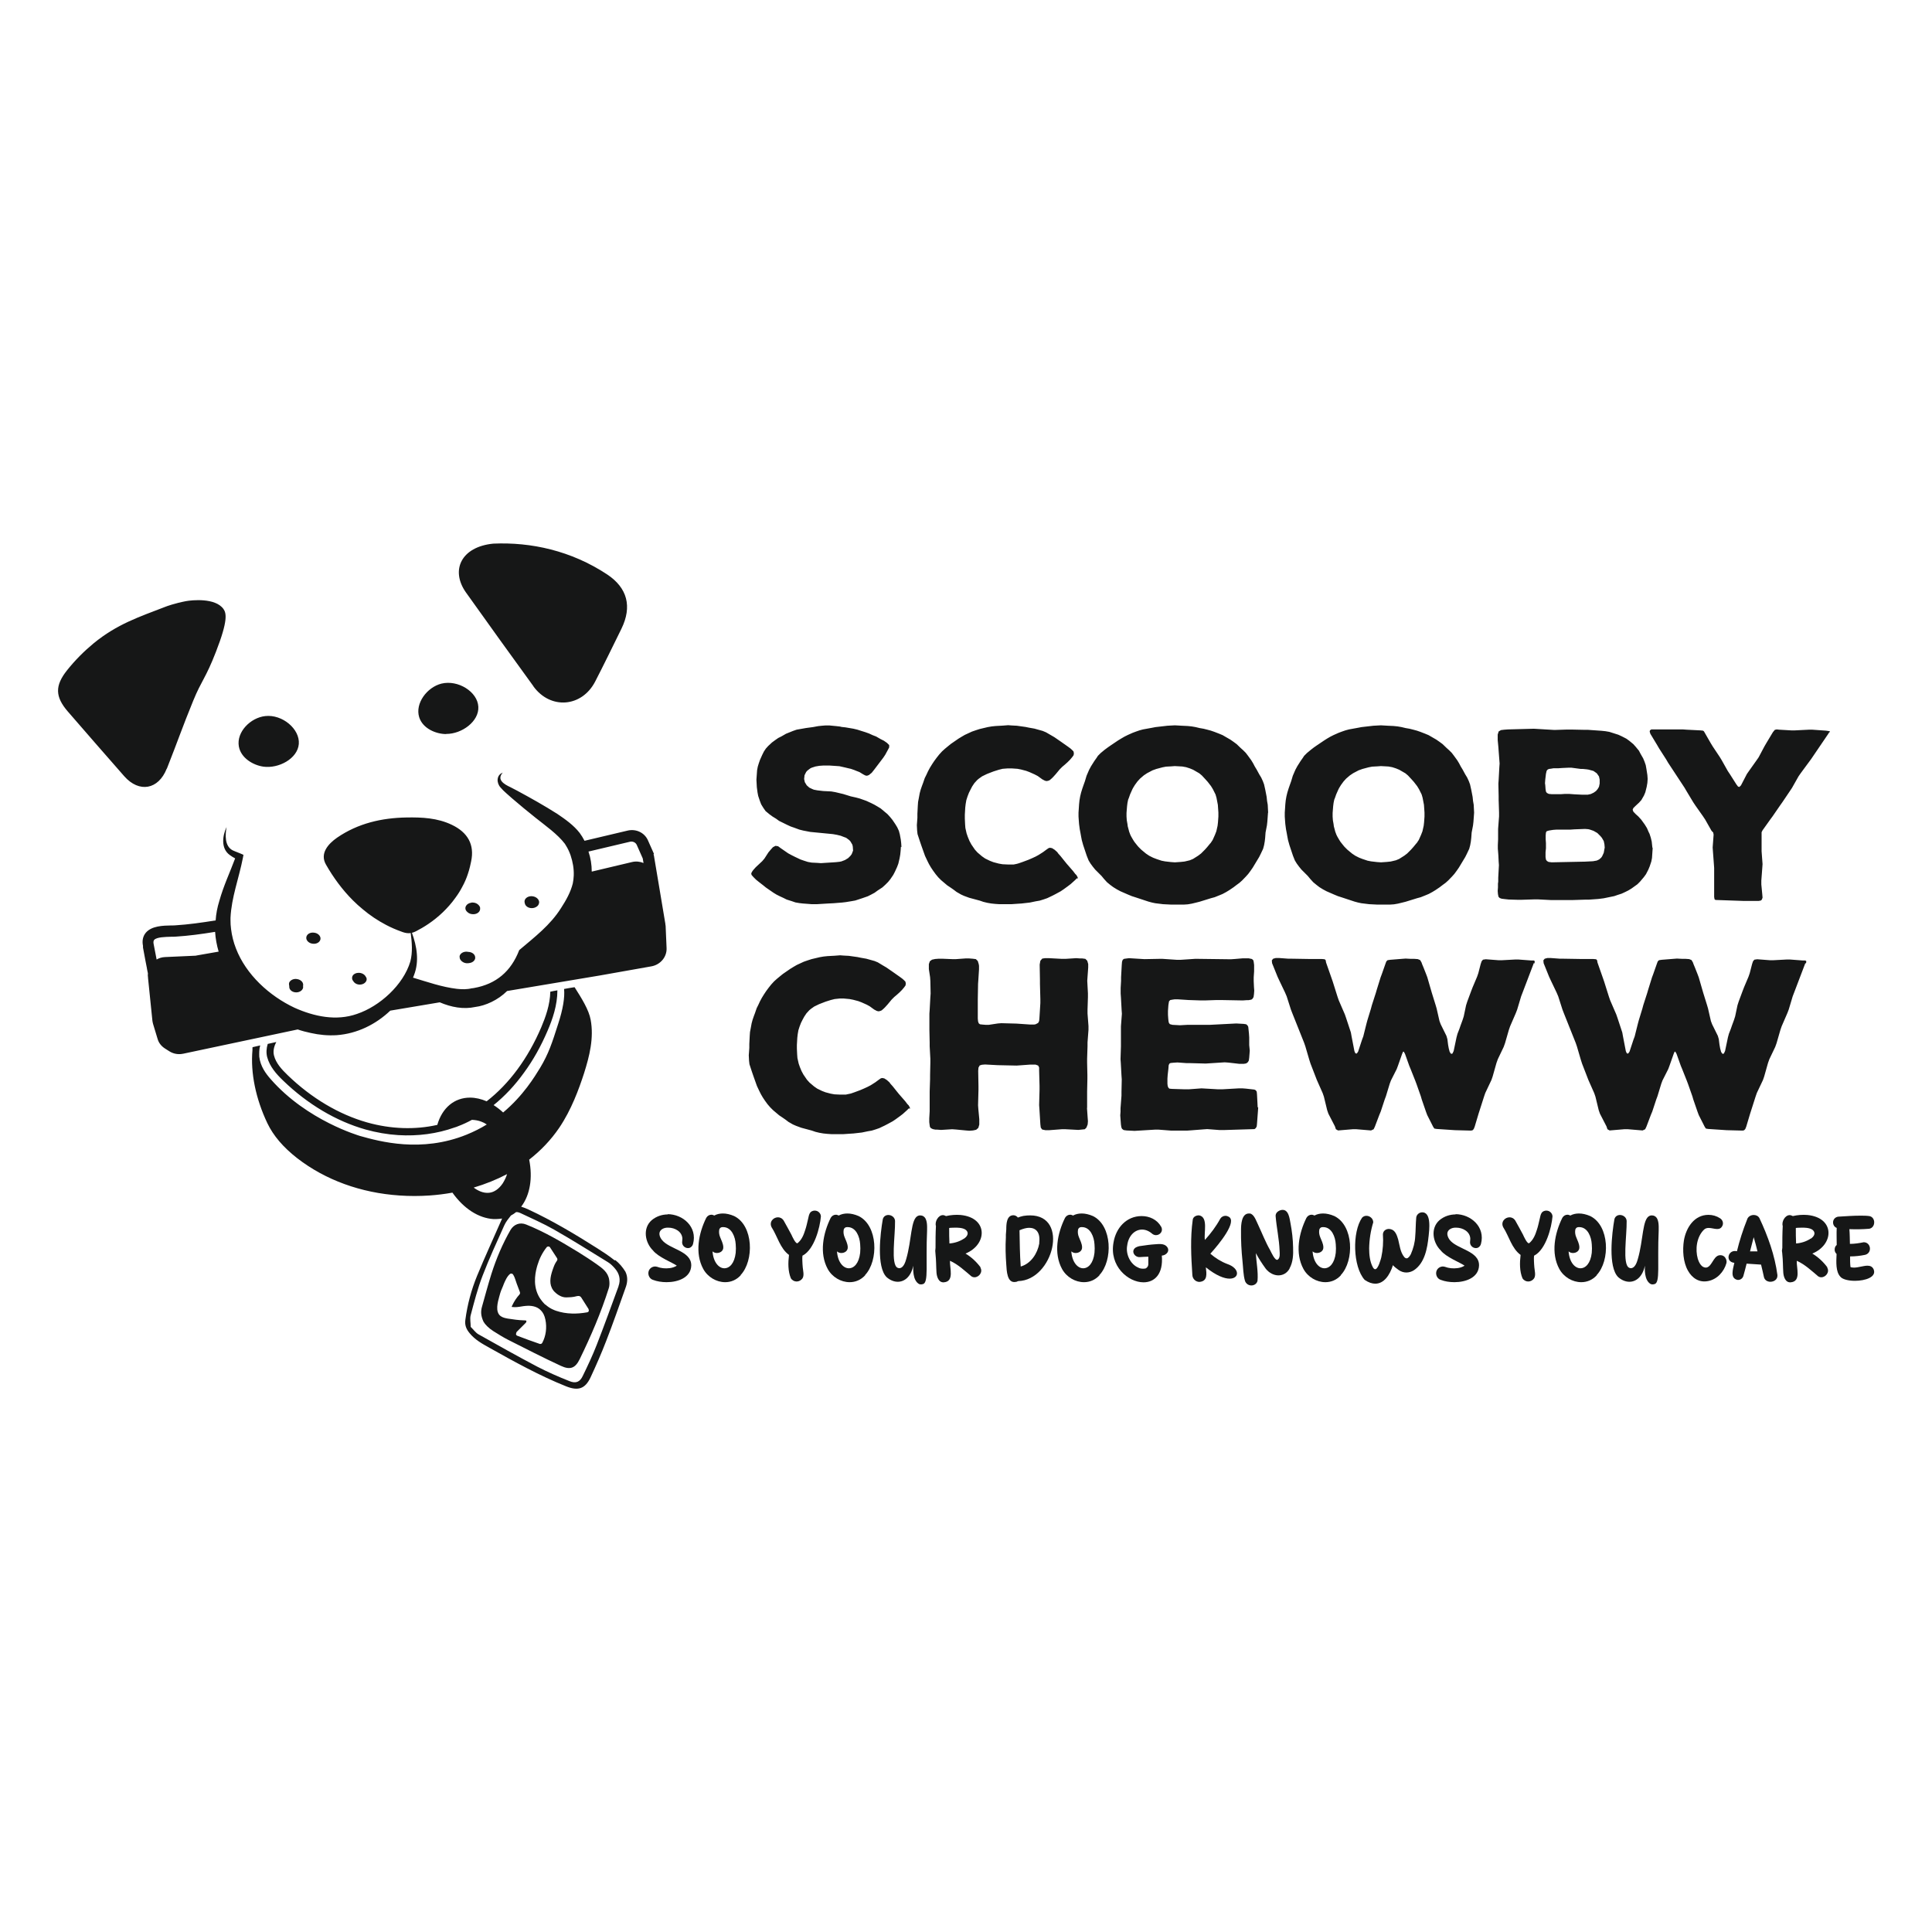 <?xml version="1.0" encoding="UTF-8"?>
<svg id="Layer_1" data-name="Layer 1" xmlns="http://www.w3.org/2000/svg" viewBox="0 0 141.73 141.73">
  <defs>
    <style>
      .cls-1, .cls-2 {
        fill: #161717;
      }

      .cls-2 {
        fill-rule: evenodd;
      }
    </style>
  </defs>
  <path class="cls-2" d="M66.09,62.12l-.02.29-.03.29-.05.28-.09.38-.09.24-.16.35-.12.23-.21.31-.17.21-.21.21-.21.19-.35.23-.22.16-.26.14-.24.12-.4.14-.52.17-.28.05-.43.07-.26.03-.38.03-.24.02-.4.02-.83.05h-.38s-.24-.02-.24-.02l-.4-.03-.26-.03-.29-.05-.26-.09-.38-.12-.24-.12-.26-.12-.24-.12-.23-.14-.55-.38-.21-.17-.31-.24-.21-.17-.19-.19-.14-.16-.02-.12.09-.16.07-.09.17-.19.48-.45.16-.19.29-.45.16-.19.17-.19.19-.1.19.03.19.14.55.38.26.14.24.12.4.19.26.09.28.09.28.05.4.02.28.02,1.09-.07.28-.03.14-.03.26-.1.23-.14.17-.17.09-.12.1-.26-.02-.29-.03-.14-.14-.24-.09-.1-.23-.17-.14-.05-.26-.1-.29-.07-.29-.05-1.65-.16-.52-.1-.28-.07-.38-.14-.26-.09-.26-.12-.59-.29-.22-.16-.26-.16-.22-.16-.29-.24-.16-.23-.16-.26-.1-.26-.12-.36-.05-.26-.05-.38-.03-.55.02-.28.03-.42.05-.26.07-.23.09-.26.17-.38.12-.24.14-.21.17-.19.28-.26.23-.17.23-.16.24-.12.33-.19.52-.21.26-.09.4-.07.28-.05.52-.07.38-.07.28-.03.26-.02h.28s.52.05.52.05l.26.03.12.03.28.03.59.1.29.07.28.09.29.09.28.1.26.12.26.1.33.19.24.12.23.16.16.16v.17s-.1.19-.1.19l-.19.35-.14.21-.66.87-.19.24-.21.17-.14.05-.12-.02-.17-.09-.26-.16-.26-.1-.12-.05-.26-.09-.14-.03-.29-.07-.4-.09-.28-.02-.45-.03h-.45s-.29.02-.29.02l-.29.05-.28.09-.1.05-.21.16-.09.1-.12.24-.03.28.05.23.14.23.19.17.21.1.12.05.26.05.43.05.59.03.29.05.59.14.55.17.4.09.26.07.48.17.35.16.24.12.24.14.23.14.5.42.19.21.17.21.21.31.14.23.12.26.07.26.07.38.03.26.02.29h0ZM22.94,69.23c.29.04.54-.12.57-.34.03-.22-.18-.44-.47-.47-.29-.04-.54.11-.57.34-.03.22.18.44.47.47h0ZM34.58,66.22c-.17.02-.32.11-.39.23h0s0,0,0,0c-.03.05-.05.11-.05.17,0,.11.05.2.14.28h0s.04.03.06.05h0c.08.06.18.1.29.11.3.04.56-.12.59-.35,0-.04,0-.09,0-.13-.02-.09-.09-.18-.18-.25-.09-.07-.22-.12-.36-.12-.03,0-.05,0-.08,0h0s0,0,0,0h0s0,0,0,0h0ZM39.55,66.24c.03-.23-.18-.45-.48-.49-.29-.04-.56.12-.59.35,0,.06,0,.11.02.17.04.2.25.35.51.35.14,0,.26-.04.36-.11h0s0,0,0,0c.09-.06.16-.15.17-.26h0ZM33.72,70.17c-.01.1.02.2.09.28.09.11.23.19.39.21.1.01.2,0,.28-.02.2-.04.35-.17.38-.34,0-.02,0-.04,0-.06,0-.22-.22-.4-.5-.41-.02,0-.04,0-.06-.01-.29-.04-.56.12-.59.35h0ZM26.84,71.67c-.06-.15-.23-.27-.44-.3-.17-.02-.32.02-.43.1h0c-.08.06-.13.14-.14.24-.01.1.02.19.09.27.08.14.26.25.47.25.28,0,.51-.18.51-.4,0-.06-.02-.11-.05-.16h0ZM22.22,72.36s.01-.04.02-.07c.01-.1-.02-.19-.08-.27-.08-.1-.22-.18-.39-.2-.22-.03-.42.06-.52.2-.03.04-.05.09-.05.14,0,.06,0,.11.02.17,0,.02,0,.05,0,.07,0,.22.23.4.51.4s.51-.18.51-.4c0-.01,0-.03,0-.04h0ZM47.21,63.31c-.26-.11-.56-.14-.85-.07l-2.95.7c0-.5-.08-1-.24-1.47l3.04-.72c.21-.05.43.05.51.25l.43.97.06.35h0ZM14.38,70.11s-.05,0-.07,0l-2.21.1c-.22.01-.43.07-.61.18-.15-.79-.2-1.05-.22-1.14h0c-.03-.14-.01-.24.04-.3.18-.21.84-.22,1.23-.23.13,0,.25,0,.36-.01.93-.06,1.85-.18,2.88-.35.03.49.12.98.26,1.45l-1.66.29h0ZM47.94,62.67s.02.06.03.09l.4,2.38.44,2.63c0,.05.01.1.02.15l.07,1.63c.03.65-.45,1.22-1.11,1.34l-3.78.67-6.81,1.14c-.68.68-1.6,1.08-2.33,1.17-.87.19-1.77.02-2.61-.34l-3.63.61c-1.06,1.01-2.43,1.69-3.93,1.8-.64.04-1.28-.02-1.9-.16-.32-.07-.65-.15-.96-.26l-8.4,1.78s-.04,0-.06.01c-.33.06-.68-.01-.96-.19l-.33-.21c-.26-.17-.45-.41-.53-.7l-.33-1.09c-.02-.08-.04-.16-.05-.24l-.32-3.13h0s0-.02,0-.03c-.02-.11-.02-.21-.01-.32l-.03-.14c-.01-.06-.03-.13-.04-.2v-.02s-.11-.56-.11-.56c-.08-.43-.17-.9-.18-.97v-.02s0-.03,0-.05v-.05c-.08-.39,0-.72.21-.97.43-.5,1.26-.52,1.87-.53.12,0,.23,0,.32-.01.94-.06,1.87-.19,2.93-.36.03-.47.12-.95.27-1.43.31-1.11.78-2.1,1.16-3.12-.13-.07-.27-.15-.4-.25-.66-.48-.53-1.41-.23-2.05-.1.58-.15,1.4.45,1.71.21.1.54.21.79.33l-.04.22c-.3,1.53-.84,2.9-.91,4.4,0,.06,0,.12,0,.18,0,.21.01.43.04.64.06.49.18.97.36,1.43.74,1.92,2.45,3.48,4.3,4.35,1.43.64,3.06.99,4.58.45,1.67-.56,3.4-2.13,3.91-3.84.18-.68.12-1.39.03-2.09-.05,0-.1.01-.15.01-.19,0-.36-.05-.54-.12-.39-.14-.76-.3-1.12-.49-.61-.32-1.18-.7-1.7-1.14-.26-.21-.5-.43-.74-.67-.77-.77-1.43-1.67-1.97-2.62-.46-.81.16-1.51.82-1.97,1.53-1.05,3.27-1.45,5.09-1.48,1.13-.02,2.27.03,3.33.54,1.15.55,1.68,1.44,1.41,2.69-.04.18-.1.52-.25.95-.09.27-.22.59-.41.93-.13.25-.29.51-.49.78-.29.41-.61.76-.93,1.07h0c-.7.67-1.42,1.11-1.97,1.39-.09.05-.19.08-.29.11.36.99.55,2.09.15,3.11-.02.06-.05.12-.07.18,1.07.32,2.12.69,3.21.82.37.04.75.05,1.1-.04.05,0,.11-.01.16-.02,1.63-.29,2.72-1.22,3.32-2.78,1.13-.96,2.28-1.83,3.07-3.09.37-.57.7-1.16.86-1.8.04-.19.06-.38.07-.58.02-.5-.07-1-.23-1.48-.09-.26-.21-.52-.36-.75-.02-.03-.04-.07-.06-.1-.54-.71-1.44-1.34-2.14-1.9-.58-.46-1.16-.94-1.73-1.43-.26-.24-.62-.52-.85-.8-.31-.34-.31-.91.16-1.09-.47.53.12.86.57,1.07l.5.26c1,.54,1.98,1.09,2.94,1.7.59.4,1.2.83,1.64,1.4.13.18.25.37.35.57l3.17-.75c.61-.14,1.23.15,1.48.71l.45,1.01h0ZM39.13,50.35c1.25,1.72,3.55,1.54,4.53-.35.66-1.28,1.29-2.58,1.93-3.88.79-1.62.44-2.99-1.05-3.98-2.65-1.75-5.59-2.38-8.35-2.26-2.36.23-3.16,1.95-2.01,3.58,1.64,2.3,3.29,4.6,4.95,6.88h0ZM12.24,56.39c.83-2.1,1.11-2.97,1.94-5,.61-1.49.9-1.61,1.66-3.57.9-2.31.77-2.84.55-3.15-.6-.83-2.31-.65-2.75-.57-.83.16-1.43.38-1.5.41-1.94.75-3.55,1.27-5.28,2.69-.7.58-1.35,1.23-1.94,1.97-.9,1.13-.88,1.94.05,3.02,1.38,1.59,2.76,3.18,4.15,4.76,1.09,1.23,2.5.98,3.11-.56h0ZM19.31,56.24c1.14.16,2.52-.59,2.61-1.66.09-1.1-1.21-2.19-2.46-2.05-1.09.12-2.12,1.17-1.94,2.22.15.87,1.07,1.39,1.8,1.49h0ZM32.73,53.85c-.74,0-1.72-.4-1.98-1.24-.31-1.01.57-2.19,1.63-2.46,1.22-.3,2.66.6,2.71,1.7.06,1.07-1.21,2-2.36,1.99h0ZM40,95.71c-.07-.07-.32-.31-.5-.66-.46-.9-.18-1.88-.07-2.25.14-.47.36-.91.67-1.3.03-.04.08-.06.13-.06.05,0,.1.03.13.08h0s.5.77.5.77c.04.06.04.14,0,.19-.15.22-.19.32-.26.51-.19.51-.34,1.05-.11,1.51.08.16.19.27.24.31.09.09.28.25.55.33.17.05.31.04.61.02.16-.01.28-.04.36-.06.12-.03.29-.08.4.1l.52.82s.04.1.02.16c-.01.03-.03.06-.06.07-.02.01-.04.02-.05.02-.39.07-.76.1-1.11.09-.42-.01-.81-.08-1.17-.2-.11-.04-.45-.15-.79-.46h0ZM37.85,97.87c.01.06.05.1.1.12.54.21,1.1.41,1.65.6.02,0,.03,0,.05,0,.03,0,.06,0,.08-.03.02-.01.04-.03.05-.05.27-.5.35-1.12.23-1.7-.06-.3-.17-.52-.33-.68-.31-.33-.77-.36-1.11-.33-.1.01-.21.02-.31.04-.23.04-.45.07-.67.04-.02,0-.04,0-.05-.01,0-.01,0-.04.03-.09.14-.3.32-.58.54-.82.04-.05.05-.11.03-.17l-.24-.64c-.02-.05-.04-.11-.06-.18-.05-.16-.11-.33-.2-.47-.03-.04-.07-.07-.11-.07s-.09,0-.12.03c-.21.17-.35.49-.46.75h0s-.03.08-.04.11c-.11.24-.2.47-.26.71,0,.02-.01.05-.02.07h0c-.11.4-.33,1.14.1,1.45.17.12.36.15.52.18.39.06.79.12,1.19.13.05,0,.15,0,.17.03.01.01.01.05,0,.08-.02.06-.08.11-.13.16l-.58.58s-.05.1-.04.15h0ZM43.77,92.74c-.45-.32-.91-.61-1.37-.9-1.23-.75-2.47-1.48-3.8-2.01-.46-.19-.91-.01-1.15.4-.58,1.01-1.04,2.09-1.4,3.22-.25.8-.47,1.62-.7,2.44-.08.3-.09.62.12,1.07.12.21.39.48.72.69.36.22.71.45,1.09.64,1.29.65,2.57,1.31,3.87,1.91.69.32,1.06.16,1.38-.5.82-1.68,1.56-3.4,2.13-5.2.06-.18.06-.41.03-.61-.08-.56-.51-.86-.92-1.15h0ZM45.37,94.36c.18-.49.07-.94-.28-1.33-.14-.16-.3-.32-.48-.43-1.32-.81-2.63-1.64-3.97-2.4-.79-.45-1.62-.81-2.44-1.2-.13-.06-.24-.09-.34-.08-.12.1-.25.18-.38.25,0,0,0,0,0,0-.18.23-.37.46-.49.73-.55,1.22-1.11,2.44-1.59,3.69-.36.93-.61,1.91-.87,2.89-.07.25,0,.56,0,.86.21.2.36.43.58.55,1.42.8,2.85,1.6,4.29,2.36.77.4,1.57.75,2.38,1.07.47.19.77.06.98-.4.36-.74.71-1.48,1.01-2.25.56-1.43,1.08-2.88,1.61-4.32h0ZM37.2,86.12c-.07.25-.19.48-.32.69-.27.4-.62.65-.99.69-.44.05-.85-.16-1.14-.38.87-.26,1.69-.59,2.45-.99h0ZM45.14,92.44c.29.23.53.51.74.85.2.41.15.82,0,1.21-.46,1.29-.91,2.59-1.41,3.87-.35.91-.74,1.8-1.15,2.68-.4.84-.91,1-1.79.65-1.95-.78-3.79-1.8-5.63-2.83-.52-.29-1.05-.58-1.45-1.07-.25-.3-.37-.6-.31-.99.15-1.12.44-2.2.86-3.22.58-1.41,1.22-2.79,1.83-4.19,0,0,0,0,0-.01-.14.02-.29.04-.44.04-.06,0-.13,0-.19,0-1.1-.07-2.18-.77-3.01-1.94-.55.1-1.11.17-1.68.21-.74.05-1.48.05-2.2,0-2.83-.19-5.43-1.13-7.5-2.73-1.04-.81-1.76-1.66-2.2-2.58-.85-1.79-1.24-3.69-1.09-5.35,0-.01,0-.03,0-.04,0-.03,0-.05,0-.08v-.02s0,0,0,0c0-.03,0-.05.01-.08.19-.04.38-.09.56-.13-.03.1-.05.2-.06.3h0s0,.09-.01.13c-.01.13,0,.26,0,.4.08.7.47,1.23.85,1.66,2.67,3.04,6.49,4.13,6.53,4.15,1.46.41,4.5,1.25,7.82-.09.54-.22,1.04-.47,1.49-.75-.13-.09-.27-.16-.41-.21-.21-.08-.43-.12-.68-.13-.33.18-.67.34-1.02.47-.07.03-.14.06-.22.08t0,0s-.02,0-.03.01c-1.29.46-2.7.65-4.14.56-.8-.05-1.6-.19-2.39-.41-2.16-.61-4.26-1.86-6.05-3.59-.5-.48-.98-1.02-1.17-1.72-.08-.31-.06-.64.04-.97.21-.05.42-.09.63-.14-.18.34-.25.68-.17.99.14.56.57,1.03,1.01,1.45,1.73,1.67,3.74,2.87,5.82,3.46,1.74.49,3.52.55,5.15.18.36-1.26,1.26-2,2.4-2,.41,0,.82.1,1.22.27,1.65-1.28,3.03-3.14,4.01-5.44.3-.71.64-1.63.66-2.6.17-.04.35-.07.52-.1,0,1.11-.37,2.15-.71,2.94-.49,1.15-1.07,2.19-1.74,3.1-.66.92-1.41,1.72-2.23,2.38.24.15.48.34.7.54,1.48-1.24,2.31-2.62,2.71-3.27.63-1.05.88-1.83,1.33-3.24.35-1.07.49-1.93.43-2.55.26-.05.51-.09.77-.13.51.8,1.05,1.66,1.18,2.39.25,1.34-.09,2.67-.48,3.91-.38,1.17-.93,2.69-1.83,4.02-.6.88-1.34,1.66-2.2,2.33.27,1.35.06,2.59-.57,3.43,0,0-.01.01-.02.02.17.05.34.12.54.21,1.74.81,3.4,1.8,5.04,2.84.44.28.87.56,1.28.89h0ZM132.44,70.65l-.83,2.18-.1.26-.29.97-.1.26-.42.97-.09.26-.28.97-.1.28-.43.9-.1.28-.28.99-.09.26-.45.95-.09.26-.31.97-.09.28-.29.97-.07.17-.09.09-.12.02-1.16-.03-1.35-.09-.17-.03-.09-.14-.43-.85-.09-.24-.31-.9-.07-.24-.31-.88-.09-.24-.35-.88-.1-.24-.31-.87-.09-.16h-.05s-.07.16-.07.16l-.31.88-.09.24-.42.83-.09.24-.28.92-.09.24-.29.88-.1.24-.33.87-.09.19-.19.09-1.07-.09h-.28s-1.07.09-1.07.09l-.16-.09-.07-.21-.48-.93-.09-.26-.24-.99-.09-.26-.43-.97-.1-.26-.36-.93-.09-.28-.29-.99-.09-.26-.87-2.18-.1-.26-.31-.97-.12-.28-.43-.9-.12-.26-.4-.99-.02-.21.1-.12.19-.05h.26s.68.05.68.05h.28s1.2.02,1.2.02h.93s.23.02.23.02l.07.07.03.17.4,1.14.09.26.35,1.11.09.26.45,1.04.09.26.35,1.06.05.28.21,1.09.07.16.1.02.1-.14.29-.88.09-.24.23-.92.07-.26.26-.85.07-.26.29-.9.07-.24.28-.9.09-.24.26-.74.07-.19.09-.09.19-.03.87-.07.26-.02.38.02h.26s.26.02.26.02l.17.07.1.17.05.14.1.24.19.48.09.24.26.9.07.24.28.9.07.24.21.92.09.24.42.85.07.24.05.4.05.28.07.26.1.14.1-.02.09-.19.21-1,.07-.26.14-.36.09-.26.14-.38.09-.28.17-.81.09-.28.29-.78.1-.26.33-.78.09-.26.17-.66.07-.21.1-.12.21-.03.92.07h.28s.94-.05.94-.05h.28s.92.07.92.07h.19s.07.05.07.05l-.02.17h0ZM112.52,70.65l-.83,2.18-.1.26-.29.97-.1.26-.42.97-.09.26-.28.97-.1.28-.43.9-.1.28-.28.99-.09.26-.45.95-.09.26-.31.97-.09.28-.29.97-.07.17-.09.09-.12.02-1.16-.03-1.35-.09-.17-.03-.09-.14-.43-.85-.09-.24-.31-.9-.07-.24-.31-.88-.09-.24-.35-.88-.1-.24-.31-.87-.09-.16h-.05s-.07.16-.07.16l-.31.88-.09.24-.42.83-.09.24-.28.92-.09.24-.29.88-.1.24-.33.87-.09.19-.19.09-1.07-.09h-.28s-1.07.09-1.07.09l-.16-.09-.07-.21-.48-.93-.09-.26-.24-.99-.09-.26-.43-.97-.1-.26-.36-.93-.09-.28-.29-.99-.09-.26-.87-2.18-.1-.26-.31-.97-.12-.28-.43-.9-.12-.26-.4-.99-.02-.21.1-.12.19-.05h.26s.68.05.68.05h.28s1.2.02,1.2.02h.94s.23.02.23.02l.07.07.03.17.4,1.14.09.26.35,1.11.09.26.45,1.04.09.26.35,1.06.05.28.21,1.09.07.16.1.02.1-.14.29-.88.09-.24.23-.92.07-.26.26-.85.07-.26.29-.9.07-.24.28-.9.09-.24.26-.74.07-.19.09-.09.19-.03.87-.07.26-.02.38.02h.26s.26.02.26.02l.17.07.1.17.05.14.1.24.19.48.09.24.26.9.07.24.28.9.07.24.21.92.09.24.42.85.07.24.05.4.05.28.07.26.1.14.1-.02.09-.19.21-1,.07-.26.14-.36.09-.26.14-.38.09-.28.17-.81.09-.28.29-.78.1-.26.33-.78.09-.26.17-.66.07-.21.1-.12.21-.03.92.07h.28s.93-.05.93-.05h.28s.92.07.92.07h.19s.07.05.07.05l-.02.17h0ZM92.3,81.25l-.02.28-.07.94-.02.17-.07.12-.09.07-2.27.07h-.28s-.92-.07-.92-.07l-.28.02-.9.07-.28.02h-1.2s-.9-.07-.9-.07h-.28s-1.49.09-1.49.09l-.59-.03-.21-.03-.12-.09-.05-.12-.03-.19-.03-.4-.02-.28.02-.26v-.26s.07-.92.07-.92v-.28s.02-.92.02-.92l-.02-.28-.05-.92-.02-.28.03-.94v-1.47s.07-.92.07-.92l-.02-.28-.05-.92-.02-.28v-.42s.03-.52.03-.52v-.26s.05-.9.05-.9l.02-.24.05-.14.09-.07.14-.02.23-.03,1.13.07,1.06-.02h.28s1.04.07,1.04.07h.28s1.04-.07,1.04-.07h.28s2.36.03,2.36.03l.29-.02.59-.05h.43s.24.05.24.05l.1.09.03.12.03.23v.47s-.03.43-.03.43v.29s.02.43.02.43l.02.26-.02.26-.03.21-.07.12-.09.07-.21.04h-.14s-.28.02-.28.02l-1.63-.03h-.28s-.88.03-.88.03h-.28s-.9-.03-.9-.03l-.78-.05h-.26s-.14.02-.14.02l-.17.03-.09.09-.02.1-.03.19-.03.42v.28s.02.29.02.29l.02.19.03.12.07.09.19.05.55.03.55-.03h1.64s1.94-.1,1.94-.1l.54.03.19.03.1.09.05.1.02.19.03.29.02.29v.57s.04.4.04.4l-.04.52-.03.21-.07.12-.12.09-.17.03h-.35s-.78-.09-.78-.09l-.28-.02-1.39.09-1.11-.03h-.28s-.69-.05-.69-.05l-.29.02-.21.02-.09.05-.05.12-.02.26-.05.43-.02.28v.38s.02.17.02.17l.05.12.07.07.19.02.95.03h.28s.94-.07.94-.07l1.23.07h.28s1.23-.07,1.23-.07h.26s.26.02.26.02l.62.07.1.05.07.1.02.19.05.95h0ZM79.74,81.28l.02.28.03.43.02.26-.02.24-.09.23-.12.12-.19.02-.28.03-.94-.05h-.28s-.92.07-.92.07h-.28s-.24-.05-.24-.05l-.1-.14-.03-.24-.07-1.13-.02-.28.03-1.13v-.28s-.03-1.11-.03-1.11v-.24s-.07-.14-.07-.14l-.19-.07h-.42s-.69.05-.69.05l-.28.02-1.39-.03-.93-.05-.23.02-.16.05-.09.16-.02.24.02,1.11v.28s-.03,1.13-.03,1.13l.02.28.07.74v.4s-.07.24-.07.24l-.16.14-.23.05-.26.02-.26-.02-.73-.07-.28-.02-.81.05-.28-.02h-.14s-.19-.04-.19-.04l-.14-.07-.07-.09-.03-.19-.02-.16v-.28s.03-.52.03-.52v-1.45s.03-.92.03-.92v-.28s.02-.92.02-.92v-.28s-.05-.92-.05-.92v-.28s-.02-.92-.02-.92v-1.19s.02-.28.02-.28l.05-.92.02-.28-.02-.92-.02-.28-.09-.59v-.36s.07-.21.07-.21l.16-.12.23-.05.26-.02h.26s.73.03.73.03h.28s.69-.05.69-.05h.28s.26.02.26.02l.23.03.14.14.07.23.02.12v.26s-.05.78-.05.78l-.02.28-.02,1.13v1.42s.02.21.02.21l.05.14.09.07.17.02.24.02h.24s.66-.1.66-.1l.26-.02,1.11.03,1.02.07h.26s.12-.02.12-.02l.19-.1.07-.14.02-.19.07-1.13v-.28s-.03-1.13-.03-1.13v-.28s-.02-1.13-.02-1.13l.05-.28.14-.16.21-.03h.28s.94.05.94.05h.28s.78-.05.78-.05l.28.02h.16s.23.03.23.03l.14.14.07.24v.26s-.05.69-.05.69l-.02.28.05.92v.28s-.03.92-.03.92v.28s.07.92.07.92v.28s-.07.92-.07.92v.28s-.03.92-.03.92v.28s.02.92.02.92v.28s-.02.92-.02.92v1.2h0ZM66.68,81.3l-.14.14-.31.28-.21.16-.33.24-.21.14-.35.19-.23.12-.4.19-.26.09-.29.09-.29.05-.43.09-.61.07-.31.02-.43.03h-.9s-.29-.02-.29-.02l-.29-.03-.29-.05-.29-.07-.26-.09-.78-.21-.38-.14-.23-.1-.33-.19-.21-.16-.23-.16-.24-.16-.45-.38-.21-.21-.19-.22-.19-.26-.16-.24-.14-.24-.12-.24-.17-.36-.26-.73-.12-.35-.17-.52-.03-.26-.02-.4.02-.26.02-.28v-.29s.03-.59.03-.59l.02-.28.05-.26.07-.38.07-.26.09-.26.09-.24.12-.35.12-.24.12-.26.14-.26.16-.26.16-.24.17-.23.19-.24.21-.23.21-.19.23-.19.21-.17.55-.38.23-.14.24-.14.52-.24.29-.1.28-.09.59-.14.29-.05.29-.03.54-.03.38-.03.26.02.38.02.64.09.24.05.4.07.61.17.24.1.38.23.24.14.45.31.54.38.19.14.1.09.12.12.03.14-.02.14-.1.14-.16.19-.19.19-.19.17-.19.16-.19.19-.29.35-.19.21-.09.09-.16.14-.12.05-.12.02-.12-.03-.19-.1-.33-.24-.22-.12-.38-.17-.24-.09-.38-.1-.26-.05-.43-.04h-.28s-.38.04-.38.04l-.28.07-.38.12-.26.1-.23.09-.35.17-.24.17-.12.1-.21.23-.16.24-.12.22-.12.24-.1.26-.09.28-.05.29-.03.26-.03.52v.28s.02.43.02.43l.02.26.09.4.09.26.12.29.14.26.26.38.19.21.33.28.23.16.35.17.26.1.38.1.28.05.42.02h.4s.24-.05.24-.05l.14-.03.26-.09.43-.16.28-.12.26-.12.23-.12.33-.21.23-.17.17-.12.1-.03.16.03.19.12.19.17.07.1.17.19.28.35.17.21.47.54.16.21.09.09.09.16v.1h0ZM134.21,53.69l-.1.16-1.25,1.84-.17.23-.59.8-.16.23-.48.85-.16.24-.54.8-.17.24-.55.8-.17.23-.57.8-.07.14v1.4s.07.94.07.94l-.02.28-.07.93v.28s.07.73.07.73l.02.24-.05.14-.07.07-.16.03h-1.14s-2.03-.07-2.03-.07l-.07-.05-.03-.17v-2.13s-.02-.28-.02-.28l-.07-.94-.02-.28.07-.94-.03-.16-.12-.12-.47-.83-.16-.24-.55-.78-.16-.24-.5-.83-.14-.24-1.21-1.84-.14-.24-.52-.81-.14-.24-.5-.83-.05-.16.02-.09.1-.07h2.32s.28.02.28.02l1,.05.19.02.07.05.5.87.14.23.52.78.14.23.45.8.16.24.47.74.12.16.1.03.12-.12.43-.83.16-.23.54-.76.16-.23.43-.81.14-.24.48-.8.14-.17.14-.03.19.02.87.05h.28s1-.05,1-.05h.28s.99.07.99.07l.21.03.09.03-.02.07h0ZM117.32,63.04l.14-.12.07-.1.12-.26.05-.28.02-.1-.02-.24-.05-.24-.14-.24-.1-.12-.23-.23-.28-.16-.26-.09-.12-.03-.24-.02-.78.03-.29.02h-1.02s-.26.02-.26.02l-.31.05-.16.05-.05.09-.02.21v.29s.02.28.02.28v.38s-.03.29-.03.29v.35s.03.19.03.19l.07.1.12.07.23.03,2.44-.05.59-.03.28-.05.19-.09h0ZM113.34,57.46l.02.14.02.28.03.19.07.1.14.07.21.02h.69s.29-.02.29-.02h.29s.4.03.4.03l.59.03h.38s.23-.05.23-.05l.21-.1.17-.12.12-.14.1-.17.05-.24v-.29s-.05-.23-.05-.23l-.16-.23-.24-.17-.1-.03-.26-.07-.12-.02-.29-.03h-.16s-.68-.09-.68-.09h-.26s-.43.02-.43.02l-.28.02h-.36s-.17.03-.17.03l-.16.02-.1.05-.07.09-.05.22-.05.42-.02.28h0ZM121.22,62.19l-.02-.16-.03-.29-.07-.29-.09-.28-.07-.14-.12-.28-.16-.26-.26-.36-.21-.23-.21-.19-.16-.17-.05-.14.05-.12.14-.14.28-.26.17-.19.19-.33.1-.24.1-.4.05-.29.02-.29-.02-.28-.07-.45-.05-.28-.09-.26-.1-.24-.19-.33-.12-.23-.24-.29-.17-.19-.29-.24-.22-.16-.33-.17-.26-.12-.66-.21-.29-.05-.29-.03-1-.07h-.28s-.95-.02-.95-.02h-.28s-.94.03-.94.03l-1.51-.09-1.89.05-.28.02-.24.03-.17.1-.07.23v.4s.05.52.05.52l.02.28.07.92-.02.28-.05.92-.02.28.02.92v.28s.03.92.03.92v.28s-.07.92-.07.92v.76s-.02.43-.02.43v.26s.02.24.02.24l.02.26.02.43.02.28-.05.92v.29s-.02.14-.02.14v.28s-.02.26-.02.26l.02.24.04.19.09.09.14.05.24.03.28.03.66.02h.26s.95-.03.95-.03h.28s.97.05.97.05h1.51s.95-.03.95-.03h.28s.42-.03.42-.03l.28-.02.4-.05.78-.16.26-.09.28-.09.26-.12.24-.12.23-.14.43-.31.19-.19.28-.33.16-.22.17-.33.1-.24.12-.36.05-.26.03-.45.02-.28h0ZM103.92,61.86l.16-.24.17-.38.1-.26.09-.4.03-.26.03-.42v-.29s-.02-.29-.02-.29l-.02-.28-.1-.52-.07-.24-.19-.38-.14-.23-.24-.31-.17-.19-.26-.28-.19-.16-.45-.26-.24-.1-.28-.09-.28-.05-.55-.03-.26.02-.38.02-.26.05-.45.12-.28.1-.4.21-.24.16-.28.24-.19.21-.19.26-.14.23-.05.1-.16.36-.09.26-.05.12-.05.24-.03.24-.02.24-.02.26v.26s.02.28.02.28l.05.28.02.16.07.26.03.12.09.24.07.14.14.24.09.14.19.24.1.12.21.21.35.29.24.16.28.14.26.1.36.12.26.05.43.05.29.02.43-.03.28-.03.38-.09.24-.1.38-.24.21-.16.28-.28.17-.19.23-.28h0ZM108.14,59.61l-.02.28-.03.4-.03.26-.1.52-.03.4-.03.26-.05.28-.07.26-.17.36-.12.24-.47.78-.16.23-.17.23-.17.19-.28.29-.19.17-.23.17-.21.16-.31.21-.23.14-.26.14-.24.1-.35.14-.26.07-.55.17-.29.09-.28.07-.29.07-.29.05-.29.02h-.94s-.59-.03-.59-.03l-.57-.07-.24-.05-.26-.07-.94-.31-.28-.09-.29-.12-.55-.24-.26-.14-.26-.16-.22-.17-.23-.19-.21-.23-.19-.23-.47-.47-.17-.21-.17-.23-.14-.23-.14-.35-.26-.78-.1-.36-.05-.26-.05-.28-.05-.26-.05-.38-.02-.26-.02-.29v-.29s.02-.29.02-.29l.02-.31.03-.29.05-.29.07-.29.09-.29.09-.26.1-.28.12-.4.12-.28.07-.16.14-.26.24-.38.17-.24.09-.14.21-.21.29-.24.22-.17.23-.16.52-.35.22-.14.24-.14.24-.12.36-.16.24-.09.26-.09.26-.07.66-.12.26-.05.87-.1.55-.03.52.03.42.02.29.03.29.05.29.07.29.05.28.07.26.07.26.09.36.14.24.1.57.33.23.16.23.17.29.28.19.17.19.19.16.21.24.33.14.23.12.23.14.23.19.35.14.23.12.26.09.24.09.4.1.52.03.29.05.29.03.59h0ZM88.8,61.86l.16-.24.17-.38.1-.26.09-.4.03-.26.03-.42v-.29s-.02-.29-.02-.29l-.02-.28-.1-.52-.07-.24-.19-.38-.14-.23-.24-.31-.17-.19-.26-.28-.19-.16-.45-.26-.24-.1-.28-.09-.28-.05-.55-.03-.26.02-.38.02-.26.05-.45.12-.28.1-.4.21-.24.16-.28.24-.19.21-.19.26-.14.23-.05.1-.16.36-.09.26-.05.12-.05.24-.03.24-.02.24-.02.26v.26s.02.28.02.28l.05.28.02.16.07.26.03.12.09.24.07.14.14.24.09.14.19.24.1.12.21.21.35.29.24.16.28.14.26.1.36.12.26.05.43.05.29.02.43-.03.28-.03.38-.09.24-.1.38-.24.21-.16.28-.28.17-.19.23-.28h0ZM93.02,59.61l-.02.28-.03.4-.03.26-.1.52-.03.4-.03.26-.05.28-.07.26-.17.36-.12.24-.47.78-.16.23-.17.23-.17.19-.28.29-.19.17-.23.17-.21.16-.31.21-.23.14-.26.14-.24.1-.35.14-.26.07-.55.17-.29.09-.28.07-.29.07-.29.05-.29.02h-.94s-.59-.03-.59-.03l-.57-.07-.24-.05-.26-.07-.94-.31-.28-.09-.29-.12-.55-.24-.26-.14-.26-.16-.23-.17-.23-.19-.21-.23-.19-.23-.47-.47-.17-.21-.17-.23-.14-.23-.14-.35-.26-.78-.1-.36-.05-.26-.05-.28-.05-.26-.05-.38-.02-.26-.02-.29v-.29s.02-.29.02-.29l.02-.31.03-.29.05-.29.07-.29.09-.29.09-.26.1-.28.12-.4.12-.28.07-.16.14-.26.24-.38.17-.24.09-.14.21-.21.29-.24.23-.17.23-.16.52-.35.23-.14.24-.14.24-.12.36-.16.24-.09.26-.09.26-.07.66-.12.26-.05.87-.1.55-.03.52.03.42.02.29.03.29.05.29.07.29.05.28.07.26.07.26.09.36.14.24.1.57.33.23.16.23.17.29.28.19.17.19.19.16.21.24.33.14.23.12.23.14.23.19.35.14.23.12.26.09.24.09.4.1.52.03.29.05.29.03.59h0ZM79,64.43l-.14.14-.31.28-.21.16-.33.24-.21.14-.35.19-.23.12-.4.19-.26.09-.29.09-.29.05-.43.09-.61.07-.31.02-.43.03h-.9s-.29-.02-.29-.02l-.29-.03-.29-.05-.29-.07-.26-.09-.78-.21-.38-.14-.22-.1-.33-.19-.21-.16-.23-.16-.24-.16-.45-.38-.21-.21-.19-.23-.19-.26-.16-.24-.14-.24-.12-.24-.17-.36-.26-.73-.12-.35-.17-.52-.03-.26-.02-.4.02-.26.02-.28v-.29s.03-.59.03-.59l.02-.28.05-.26.07-.38.07-.26.09-.26.09-.24.12-.35.12-.24.12-.26.14-.26.16-.26.16-.24.17-.23.19-.24.21-.23.21-.19.23-.19.21-.17.55-.38.23-.14.24-.14.52-.24.29-.1.28-.09.59-.14.29-.05.29-.03.54-.03.38-.03.26.02.38.02.64.09.24.05.4.07.61.17.24.1.38.22.24.14.45.31.54.38.19.14.1.09.12.12.03.14-.02.14-.1.14-.16.19-.19.19-.19.17-.19.16-.19.19-.29.35-.19.21-.09.09-.16.14-.12.05-.12.02-.12-.03-.19-.1-.33-.24-.23-.12-.38-.17-.24-.09-.38-.1-.26-.05-.43-.03h-.28s-.38.03-.38.03l-.28.07-.38.12-.26.1-.23.09-.35.17-.24.17-.12.1-.21.23-.16.24-.12.23-.12.24-.1.26-.09.28-.05.29-.03.26-.03.52v.28s.02.43.02.43l.02.26.09.4.09.26.12.29.14.26.26.38.19.21.33.28.23.16.35.17.26.1.38.1.28.05.42.02h.4s.24-.05.24-.05l.14-.04.26-.09.43-.16.28-.12.26-.12.22-.12.33-.21.23-.17.17-.12.1-.03.16.03.19.12.19.17.07.1.17.19.28.35.17.21.47.54.16.21.09.09.09.16v.1Z"/>
  <g>
    <path class="cls-1" d="M48.97,89.07c1.12,0,2.21.93,1.87,2.19-.03.12-.12.22-.22.27-.05.02-.1.03-.15.03-.23,0-.43-.19-.43-.42,0-.09.02-.18.02-.27-.02-.52-.55-.81-1.03-.81-.08,0-.17,0-.24.02-.25.06-.45.23-.41.5.02.14.09.27.18.38.54.69,2.17.8,2.15,1.88-.03.88-.96,1.22-1.81,1.22-.36,0-.71-.06-.97-.16-.27-.07-.42-.36-.35-.63.07-.26.35-.42.62-.34.29.11.61.14.92.1.18-.02.37-.08.53-.18-.29-.22-1.36-.62-1.75-1.12-.59-.58-.77-1.63-.09-2.22.35-.29.77-.42,1.19-.42Z"/>
    <path class="cls-1" d="M54.34,93.55c-.32.35-.72.51-1.14.51-.64,0-1.28-.37-1.61-.97-.63-1.16-.34-2.62.22-3.75.08-.14.22-.23.38-.23.07,0,.14.03.21.06.18-.1.4-.15.63-.15.25,0,.53.06.83.19,1.42.7,1.47,3.27.47,4.33ZM53.97,91.27c-.03-.52-.29-1.25-.92-1.25-.05,0-.1,0-.15.02-.08.04-.13.11-.14.19-.03.18,0,.36.07.53.09.23.22.47.23.72.02.28-.22.44-.47.44-.12,0-.23-.04-.32-.12.06.81.47,1.24.87,1.24.38,0,.74-.36.83-1.13.02-.22.02-.43,0-.65Z"/>
    <path class="cls-1" d="M58.89,92.09c-.05.03-.03.37-.03.42,0,.15.02.31.03.47.02.23.12.58-.02.8-.1.14-.26.23-.43.23s-.33-.09-.42-.23c-.22-.53-.21-1.14-.14-1.72-.65-.47-.85-1.37-1.27-2.02-.21-.4.12-.74.46-.74.15,0,.31.07.42.24.2.34.38.7.57,1.04.03.07.32.73.46.61.29-.24.44-.6.55-.96.08-.23.13-.47.19-.72.05-.18.07-.47.23-.61.11-.08.25-.11.38-.08.19.04.35.22.35.42-.07.82-.48,2.4-1.32,2.86Z"/>
    <path class="cls-1" d="M63.47,93.55c-.32.35-.72.51-1.14.51-.64,0-1.28-.37-1.61-.97-.63-1.16-.34-2.62.22-3.75.08-.14.22-.23.38-.23.07,0,.14.03.21.06.18-.1.4-.15.63-.15.25,0,.53.06.83.19,1.42.7,1.47,3.27.47,4.33ZM63.1,91.27c-.03-.52-.29-1.25-.92-1.25-.05,0-.1,0-.15.02-.08.04-.13.11-.14.19-.03.18,0,.36.07.53.09.23.22.47.23.72.02.28-.22.44-.47.44-.12,0-.23-.04-.32-.12.06.81.47,1.24.87,1.24.38,0,.74-.36.83-1.13.02-.22.02-.43,0-.65Z"/>
    <path class="cls-1" d="M68.01,90.27c-.11,2.44.13,3.84-.31,3.93-.09.03-.18.03-.27,0-.5-.27-.44-1.17-.43-1.35-.18.83-.66,1.18-1.14,1.18-.28,0-.57-.12-.82-.34-.76-.75-.46-3.22-.28-4.24.05-.22.23-.32.41-.32.23,0,.48.17.49.44.02,1.08-.33,3.18.18,3.43.06.03.12.04.18.03.27-.05.4-.45.46-.67.41-1.39.32-2.95.87-3.17.05-.02.1-.03.15-.03.08,0,.17.02.23.06.32.18.28.77.28,1.03Z"/>
    <path class="cls-1" d="M71.92,92.99c.2.32-.1.71-.43.71-.08,0-.15-.02-.23-.07-.5-.42-.97-.87-1.57-1.14-.03.53.34,1.52-.45,1.58-.39.03-.52-.42-.54-.72-.03-.45-.02-.89-.07-1.33,0-.08-.02-.18-.02-.26,0-.07.02-.15.02-.22,0-.54,0-1.06.03-1.6-.1-.32.17-.8.51-.8.07,0,.15.03.23.07.35-.08.71-.11,1.07-.08,2.03.2,1.97,2.17.36,2.83.43.26.81.61,1.11,1.02ZM70.72,90.87c.16-.11.35-.32.23-.53-.13-.24-.51-.27-.75-.28-.05,0-.57,0-.57.03,0,.39,0,.76.02,1.13.38-.03.76-.15,1.07-.36Z"/>
    <path class="cls-1" d="M75.57,89.16c2.9,0,1.69,4.75-.87,4.82-.03,0-.06.03-.08.03-.03.02-.07.03-.11.03-.65.12-.66-.86-.69-1.27-.05-.66-.07-1.32-.03-1.99v-.15s0-.03,0-.05l.03-.4c0-.37.02-1.03.52-1.03.08,0,.17.03.24.08,0,0,.02.02.02.02l.05.04s0,.02.02.03c.12-.05.26-.09.4-.12.18-.03.35-.04.51-.04ZM75.51,90.07c-.22,0-.46.07-.72.18.02.89.02,1.77.09,2.66.75-.21,1.23-.96,1.36-1.69,0,0,0-.06,0-.09.08-.72-.24-1.06-.74-1.06Z"/>
    <path class="cls-1" d="M80.66,93.55c-.32.35-.72.51-1.14.51-.64,0-1.28-.37-1.61-.97-.63-1.16-.34-2.62.22-3.75.08-.14.22-.23.38-.23.07,0,.14.03.21.06.18-.1.4-.15.63-.15.25,0,.53.06.83.19,1.42.7,1.47,3.27.47,4.33ZM80.29,91.27c-.03-.52-.29-1.25-.92-1.25-.05,0-.1,0-.15.02-.08.04-.13.11-.14.19-.03.18,0,.36.07.53.09.23.22.47.23.72.02.28-.22.44-.47.44-.12,0-.23-.04-.32-.12.06.81.47,1.24.87,1.24.38,0,.74-.36.83-1.13.02-.22.02-.43,0-.65Z"/>
    <path class="cls-1" d="M85.23,92.1c.12,1.38-.54,1.97-1.34,1.97-1.14,0-2.53-1.2-2.2-2.94.18-1.06.95-1.92,2.06-1.92.57,0,1.13.25,1.43.78.18.32-.08.62-.38.62-.08,0-.18-.03-.26-.09-.25-.22-.51-.32-.76-.32-.53,0-1,.45-1.09,1.17-.12.62.22,1.37.81,1.62.11.06.22.08.34.08.07,0,.14,0,.21-.02.13-.07.2-.2.19-.33,0-.07,0-.53,0-.53-.21,0-.42.02-.63.03-.38.02-.67-.45-.3-.7.13-.07.26-.11.4-.12.34-.05.68-.1,1.02-.12.28-.02.65-.07.86.16.28.31-.02.65-.36.67Z"/>
    <path class="cls-1" d="M90.2,93.8c-.39,0-.98-.22-1.74-.83.05.46.15,1.02-.47,1.07-.28,0-.51-.23-.52-.51-.09-1.35-.16-2.72.03-4.06.03-.22.28-.33.48-.31.67.14.32,1.29.41,1.8.43-.47.82-.99,1.13-1.56.08-.13.23-.21.38-.21.07,0,.15.02.22.06.69.33-.69,2.02-1.33,2.72.37.32.78.58,1.23.75.95.32.92,1.08.18,1.08Z"/>
    <path class="cls-1" d="M94.61,93.05c-.19.35-.5.51-.83.51s-.68-.18-.92-.48c-.27-.37-.52-.75-.73-1.15.03.67.18,1.36.12,2.03-.05.22-.25.34-.45.34s-.4-.12-.47-.34c-.13-.44-.13-.96-.18-1.42-.08-.77-.12-1.53-.11-2.3,0-.38.03-1.22.58-1.22.06,0,.12,0,.18.04.24.13.38.56.5.8.29.62.54,1.27.88,1.86.07.13.37.83.56.68.18-.13.14-.46.13-.64-.03-.86-.22-1.68-.29-2.53-.03-.26.21-.43.44-.47.52-.07.58.63.65.98.11.58.18,1.17.19,1.77.02.52,0,1.07-.26,1.54Z"/>
    <path class="cls-1" d="M98.37,93.55c-.32.35-.72.51-1.14.51-.64,0-1.28-.37-1.61-.97-.63-1.16-.34-2.62.22-3.75.08-.14.22-.23.38-.23.07,0,.14.03.21.06.18-.1.4-.15.63-.15.25,0,.53.06.83.19,1.42.7,1.47,3.27.47,4.33ZM97.99,91.27c-.03-.52-.29-1.25-.92-1.25-.05,0-.1,0-.15.02-.08.04-.13.11-.14.19-.03.18,0,.36.07.53.09.23.22.47.23.72.02.28-.22.44-.47.44-.12,0-.23-.04-.32-.12.06.81.47,1.24.87,1.24.38,0,.74-.36.83-1.13.02-.22.02-.43,0-.65Z"/>
    <path class="cls-1" d="M104.8,90.69c-.09.88-.28,1.96-1.07,2.49-.17.11-.37.17-.56.17s-.39-.06-.56-.18c-.06-.04-.43-.31-.42-.37-.24.76-.67,1.37-1.3,1.37-.23,0-.49-.08-.78-.28-.87-.97-.92-3.51-.19-4.56.09-.1.21-.14.32-.14.25,0,.5.2.5.48-.19.62-.29,1.27-.3,1.92,0,.43.05.97.27,1.37.06.11.12.15.17.15.22,0,.41-.72.45-.87.12-.55.16-1.12.12-1.68,0-.31.31-.46.56-.39.35.07.47.46.56.76.11.43.15.92.44,1.28.06.07.12.1.18.1.12,0,.24-.17.31-.31.18-.41.3-.86.32-1.31.04-.44.03-.89.07-1.32,0-.22.17-.4.38-.43.78-.09.57,1.35.53,1.77Z"/>
    <path class="cls-1" d="M106.77,89.07c1.12,0,2.21.93,1.87,2.19-.03.12-.12.22-.22.27-.05.02-.1.03-.15.03-.23,0-.43-.19-.43-.42,0-.09.02-.18.02-.27-.02-.52-.55-.81-1.03-.81-.08,0-.17,0-.24.02-.25.06-.45.23-.41.5.02.14.09.27.17.38.54.69,2.18.8,2.15,1.88-.03.88-.96,1.22-1.81,1.22-.36,0-.71-.06-.97-.16-.27-.07-.42-.36-.35-.63.07-.26.35-.42.62-.34.29.11.61.14.92.1.18-.02.37-.08.53-.18-.29-.22-1.36-.62-1.75-1.12-.59-.58-.77-1.63-.09-2.22.35-.29.77-.42,1.19-.42Z"/>
    <path class="cls-1" d="M112.56,92.09c-.05.03-.03.37-.03.42,0,.15.02.31.03.47.02.23.12.58-.02.8-.1.14-.26.23-.43.23s-.33-.09-.42-.23c-.22-.53-.21-1.14-.14-1.72-.65-.47-.85-1.37-1.27-2.02-.21-.4.12-.74.46-.74.15,0,.31.07.42.24.2.34.38.7.57,1.04.03.07.32.73.46.61.29-.24.44-.6.55-.96.08-.23.13-.47.19-.72.05-.18.07-.47.23-.61.11-.08.25-.11.38-.08.19.04.35.22.35.42-.07.82-.48,2.4-1.32,2.86Z"/>
    <path class="cls-1" d="M117.14,93.55c-.32.35-.72.51-1.14.51-.64,0-1.28-.37-1.61-.97-.63-1.16-.34-2.62.22-3.75.08-.14.22-.23.38-.23.07,0,.14.03.21.06.18-.1.4-.15.63-.15.25,0,.53.06.83.19,1.42.7,1.47,3.27.47,4.33ZM116.77,91.27c-.03-.52-.29-1.25-.92-1.25-.05,0-.1,0-.15.02-.08.04-.13.11-.14.19-.03.18,0,.36.07.53.09.23.22.47.23.72.02.28-.22.44-.47.44-.12,0-.23-.04-.32-.12.06.81.47,1.24.87,1.24.38,0,.74-.36.83-1.13.02-.22.02-.43,0-.65Z"/>
    <path class="cls-1" d="M121.68,90.27c-.11,2.44.13,3.84-.31,3.93-.09.03-.18.03-.27,0-.5-.27-.44-1.17-.43-1.35-.18.83-.66,1.18-1.14,1.18-.28,0-.57-.12-.82-.34-.76-.75-.46-3.22-.28-4.24.05-.22.23-.32.41-.32.23,0,.48.17.49.44.02,1.08-.33,3.18.18,3.43.06.03.12.04.18.03.27-.05.4-.45.46-.67.41-1.39.32-2.95.87-3.17.05-.02.1-.03.15-.03.08,0,.17.02.23.06.32.18.28.77.28,1.03Z"/>
    <path class="cls-1" d="M126.57,92.28c.08.11.11.25.08.38-.18.64-.69,1.2-1.36,1.32-.64.12-1.15-.21-1.46-.76-.36-.63-.41-1.51-.3-2.22.16-.94.76-1.88,1.8-1.88.3,0,.59.08.85.25.18.11.27.34.18.54-.09.2-.23.25-.39.25-.19,0-.42-.08-.62-.08-.12,0-.25.03-.35.13-.54.53-.65,1.44-.45,2.14.07.22.22.55.47.62.35.11.51-.28.71-.57.12-.18.27-.33.49-.32.14,0,.27.07.35.19Z"/>
    <path class="cls-1" d="M130.39,93.55c.02.31-.25.48-.52.48-.21,0-.42-.12-.47-.35-.07-.3-.13-.61-.21-.91-.36-.02-.7-.05-1.06-.07-.07.31-.16.61-.24.91-.06.19-.25.31-.44.28-.55-.13-.32-.78-.22-1.25-.7-.07-.47-1.01.19-.85.19-.78.44-1.56.74-2.31.06-.23.28-.35.49-.35.17,0,.33.07.42.23.62,1.32,1.13,2.73,1.32,4.18ZM128.93,91.81c-.08-.35-.18-.7-.28-1.05-.09.35-.18.69-.27,1.04.16,0,.54,0,.54,0Z"/>
    <path class="cls-1" d="M134.04,92.99c.2.32-.1.71-.43.71-.08,0-.15-.02-.23-.07-.5-.42-.97-.87-1.57-1.14-.03.53.34,1.52-.45,1.58-.39.03-.52-.42-.54-.72-.03-.45-.02-.89-.07-1.33,0-.08-.02-.18-.03-.26,0-.07.03-.15.03-.22,0-.54,0-1.06.03-1.6-.1-.32.17-.8.51-.8.07,0,.15.03.23.07.35-.08.71-.11,1.07-.08,2.03.2,1.97,2.17.36,2.83.43.26.81.61,1.11,1.02ZM132.84,90.87c.16-.11.35-.32.23-.53-.13-.24-.51-.27-.75-.28-.05,0-.58,0-.58.03,0,.39,0,.76.02,1.13.38-.03.76-.15,1.07-.36Z"/>
    <path class="cls-1" d="M135.71,91.25c.33,0,.67-.05,1.01-.12.53,0,.64.77.12.92-.37.08-.75.12-1.12.12,0,.28,0,.53.03.78.07.03.17.04.26.04.31,0,.69-.14.99-.14.2,0,.36.07.45.27.23.57-.62.84-1.38.84-.47,0-.92-.11-1.07-.31-.33-.36-.3-1.04-.27-1.66-.09-.08-.15-.21-.14-.33,0-.13.05-.25.15-.33,0-.42-.02-.83,0-1.25-.19-.07-.3-.28-.26-.49.04-.2.22-.34.43-.34.52-.03,1.03-.07,1.55-.07.23,0,.45,0,.67.03.48.08.48.84,0,.93-.48.04-.97.05-1.46.03.03.36.03.73.04,1.1Z"/>
  </g>
</svg>